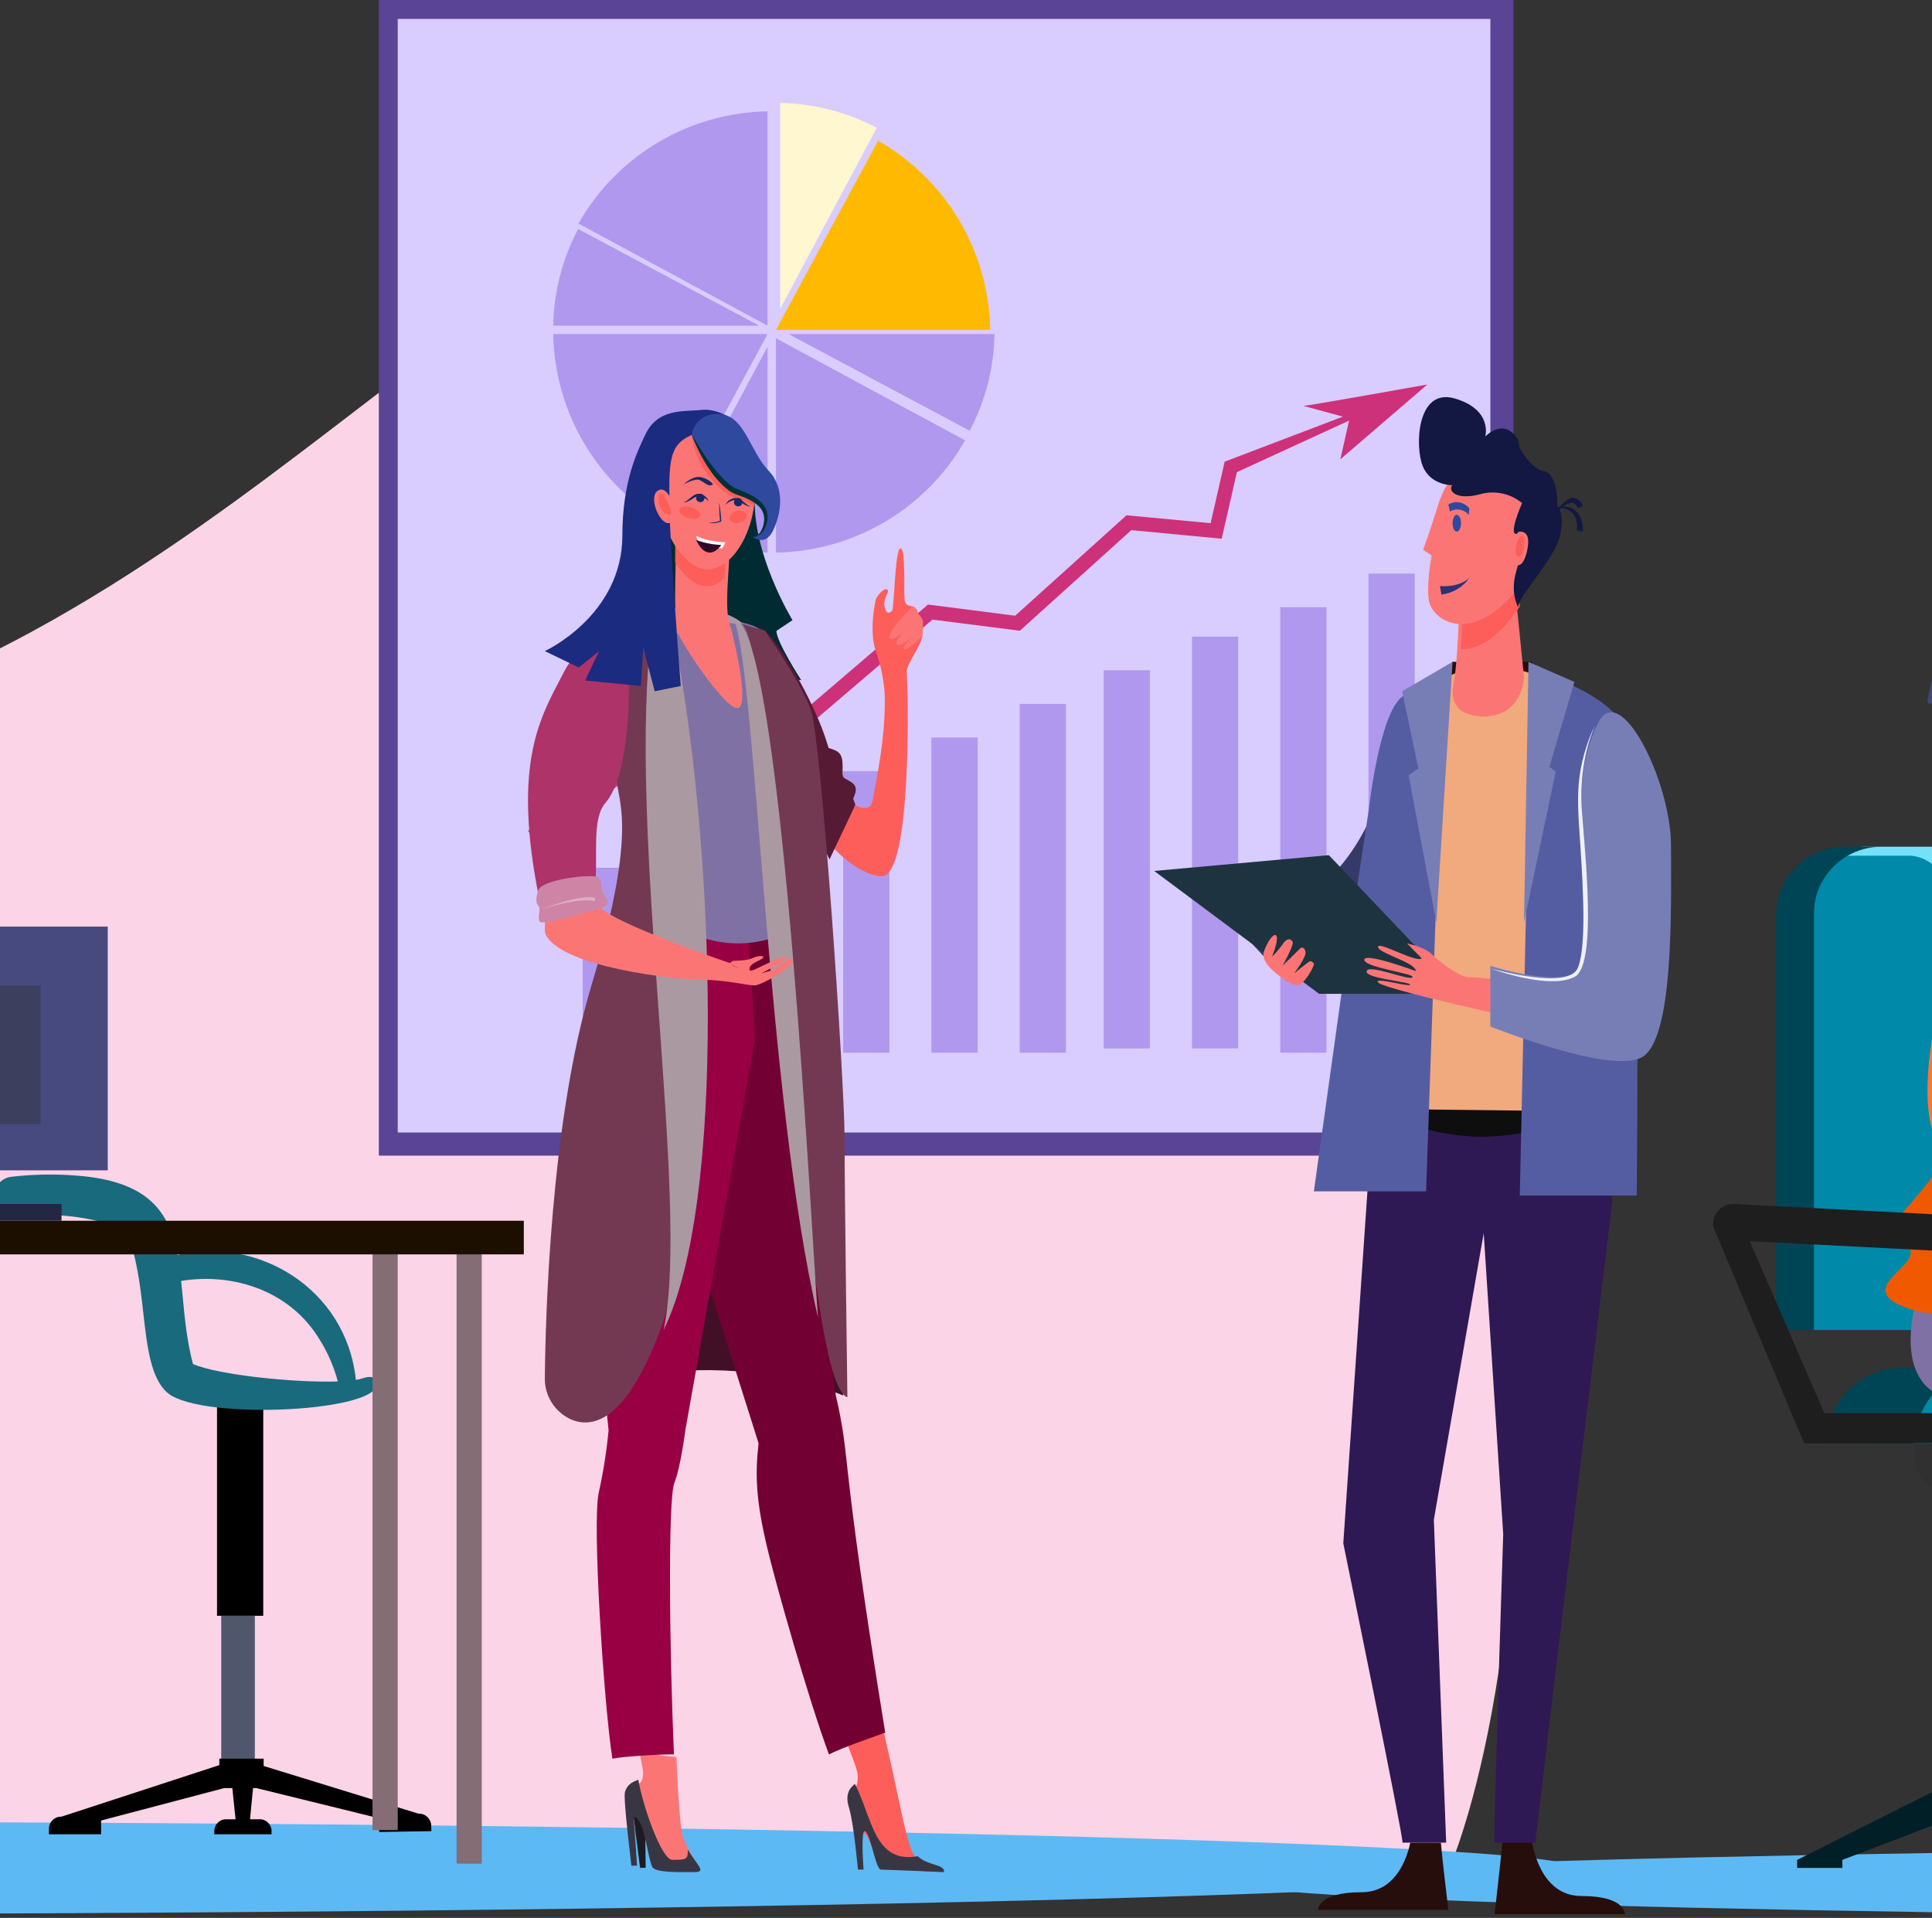 <svg width="414" height="411" viewBox="0 0 414 411" fill="none" xmlns="http://www.w3.org/2000/svg">
<rect x="0" y="0" width="414" height="411" fill="#333333" stroke="none"/>
<path d="M894.673 380.191C894.673 380.191 963.558 178.34 839.299 170.839C715.04 163.337 413.922 382.528 413.922 399.521C413.922 416.513 877.435 401.046 877.435 401.046L894.673 380.191Z" fill="url(#paint0_linear)"/>
<path d="M940.732 403.44C940.732 407.665 789.54 411.092 603.033 411.092C416.527 411.092 265.335 407.665 265.335 403.44C265.335 399.215 416.527 395.783 603.033 395.783C789.54 395.783 940.732 399.209 940.732 403.44Z" fill="#5DB9F4"/>
<path d="M442.739 307.531V312.913C442.739 316.506 439.366 319.419 435.208 319.419H434.37V325.5C434.37 327.015 432.949 328.243 431.198 328.243H418.775C417.024 328.243 415.604 327.027 415.604 325.5V319.115C412.543 318.288 410.32 315.819 410.32 312.9V307.531H442.739Z" fill="#303030"/>
<path d="M385.105 398.565L419.325 381.374V389.207L394.79 398.565V400.285H385.105V398.565V398.565Z" fill="#001F26"/>
<path d="M388.707 196.119V285.018H438.236L433.827 195.151C433.471 187.747 429.148 181.938 423.807 181.457C423.574 181.457 423.341 181.457 423.103 181.457H399.462C393.527 181.378 388.707 187.96 388.707 196.119Z" fill="#0089A9"/>
<path d="M408.829 183.375C409.068 183.375 409.308 183.375 409.534 183.375C414.886 183.856 419.214 189.665 419.564 197.069L423.855 285.018H438.236L433.823 195.151C433.467 187.747 429.139 181.938 423.793 181.457C423.56 181.457 423.328 181.457 423.088 181.457H399.425C397.486 181.483 395.612 182.161 394.11 183.381L408.829 183.375Z" fill="#75E0F9"/>
<path d="M395.13 181.457H403.116C399.258 181.457 395.558 183.01 392.832 185.773C390.107 188.536 388.58 192.283 388.588 196.187V285.018H380.603V196.187C380.595 192.283 382.122 188.536 384.847 185.773C387.572 183.01 391.272 181.457 395.13 181.457V181.457Z" fill="#004555"/>
<path d="M413.609 150.839H413.505C413.193 150.771 412.985 150.477 413.027 150.161C420.601 107.119 458.906 107.613 459.28 107.613C459.601 107.636 459.85 107.903 459.849 108.223C459.85 108.382 459.784 108.533 459.667 108.641C459.551 108.748 459.395 108.803 459.237 108.791C458.857 108.791 421.568 108.339 414.172 150.375C414.107 150.636 413.879 150.825 413.609 150.839V150.839Z" fill="#3C4875"/>
<path d="M391.409 309.332H480.561C480.563 305.033 478.866 300.911 475.843 297.87C472.821 294.83 468.721 293.122 464.446 293.122H407.518C403.244 293.124 399.146 294.833 396.125 297.873C393.104 300.913 391.407 305.035 391.409 309.332H391.409Z" fill="#004555"/>
<path d="M410.32 309.332H499.472C499.474 305.033 497.777 300.911 494.754 297.87C491.732 294.83 487.632 293.122 483.357 293.122H426.435C422.16 293.122 418.06 294.83 415.038 297.87C412.016 300.911 410.318 305.033 410.32 309.332H410.32Z" fill="#0089A9"/>
<path d="M492.989 284.306L443.762 273.311L410.661 278.462C410.661 278.462 406.379 292.321 413.72 297.88C416.626 300.069 478.968 303.511 478.968 303.511C478.968 303.511 488.486 349.164 490.658 364.264C494.585 363.802 500.941 362.701 504.832 362.44C505.572 347.145 496.769 285.382 492.989 284.306Z" fill="#7F71A4"/>
<path d="M452.37 177.457C455.107 177.934 461.527 188.918 463.013 192.739C463.313 193.503 467.542 207.623 463.54 212.36C459.539 217.097 453.855 230.698 450.737 237.171C449.264 240.227 440.162 253.064 451.67 259.941C454.561 261.676 459.422 261.065 457.918 263.553C456.415 266.041 424.032 284.648 410.659 280.925C397.285 277.202 408.032 272.685 409.284 269.311C410.536 265.937 403.655 265.136 406.528 261.297C409.4 257.459 420.098 248.1 426.168 227.47C426.782 225.441 428.317 186.938 430.594 180.856C432.103 176.791 446.226 176.394 452.37 177.457Z" fill="#F15900"/>
<path fill-rule="evenodd" clip-rule="evenodd" d="M386.61 309.332L367.157 262.97C366.936 261.702 367.308 260.403 368.169 259.439C369.029 258.474 370.286 257.947 371.585 258.006L423.806 260.707C428.742 260.883 433.326 263.278 436.256 267.212C439.129 271.194 439.906 276.295 438.348 280.938L427.756 309.235L386.61 309.332ZM423.941 268.498L374.94 265.974L390.934 302.827H420.985L430.866 278.499C431.616 276.241 431.26 273.766 429.902 271.805C428.544 269.844 426.341 268.621 423.941 268.498Z" fill="#1E1E1E"/>
<path d="M450.659 236.114C432.046 233.835 427.77 237.609 427.77 230.373C427.77 220.57 441.793 192.84 437.85 183.08C437.296 181.708 434.32 177.824 431.11 180.679C420.149 190.426 407.284 234.031 415.774 245.8C420.919 252.932 442.225 248.974 458.238 247.111C458.416 244.379 461.633 239.71 462.551 237.21C459.846 236.867 454.523 236.586 450.659 236.114Z" fill="#F47A33"/>
<path d="M-399.256 394.981C-399.256 394.981 -281.248 205.309 -64.437 161.638C50.722 138.445 99.471 42.248 187.53 27.691C275.589 13.134 304.266 142.833 319.595 242.32C334.923 341.807 311.319 398.484 311.319 398.484L-399.256 394.981Z" fill="#FCD4E7"/>
<path d="M337.377 400.304C337.377 405.783 155.741 410.191 -68.314 410.191C-292.37 410.191 -474 405.734 -474 400.304C-474 394.873 -292.364 390.38 -68.284 390.38C155.796 390.38 337.377 394.824 337.377 400.304Z" fill="#5DB9F4"/>
<path d="M324.319 0L324.319 247.646L81.176 247.646L81.176 0L324.319 0Z" fill="#5A4496"/>
<rect x="85.229" y="4.052" width="234.138" height="238.64" fill="#D9CCFF"/>
<path d="M213.104 71.592H168.978L207.793 92.304C211.168 85.899 212.986 78.808 213.104 71.592Z" fill="#B098EE"/>
<path d="M118.549 71.592C118.847 88.418 127.993 103.832 142.594 112.116L164.476 71.592H118.549Z" fill="#B098EE"/>
<path d="M166.276 72.493V118.42C183.107 118.122 198.523 108.973 206.8 94.369L166.276 72.493Z" fill="#B098EE"/>
<path d="M118.549 69.791H162.675L123.892 49.079C120.505 55.481 118.676 62.572 118.549 69.791H118.549Z" fill="#B098EE"/>
<path d="M188.156 30.168L166.276 70.692H212.203C211.91 53.862 202.762 38.446 188.156 30.168Z" fill="#FFBA00"/>
<path d="M164.475 69.791V23.864C147.649 24.15 132.232 33.294 123.951 47.9L164.475 69.791Z" fill="#B098EE"/>
<path d="M167.177 22.063V66.189L187.889 27.389C181.484 24.01 174.394 22.187 167.177 22.063V22.063Z" fill="#FFF7CF"/>
<path d="M164.475 74.294L143.763 113.098C150.169 116.474 157.259 118.295 164.475 118.42V74.294Z" fill="#B098EE"/>
<rect x="124.852" y="185.959" width="9.906" height="38.723" fill="#B098EE"/>
<rect x="143.763" y="178.755" width="9.906" height="45.927" fill="#B098EE"/>
<rect x="161.774" y="172.451" width="9.906" height="53.131" fill="#B098EE"/>
<rect x="180.685" y="165.247" width="9.906" height="60.336" fill="#B098EE"/>
<rect x="199.596" y="158.043" width="9.906" height="67.54" fill="#B098EE"/>
<rect x="218.507" y="150.839" width="9.906" height="74.744" fill="#B098EE"/>
<rect x="236.518" y="143.635" width="9.906" height="81.048" fill="#B098EE"/>
<rect x="255.429" y="136.43" width="9.906" height="88.252" fill="#B098EE"/>
<rect x="274.34" y="130.126" width="9.906" height="95.456" fill="#B098EE"/>
<rect x="293.251" y="122.922" width="9.906" height="102.66" fill="#B098EE"/>
<path d="M305.859 82.398V82.398C304.941 82.564 280.214 86.983 279.315 86.983L287.761 89.284L262.429 98.932C261.108 104.732 260.166 108.85 259.42 112.115L241.39 110.427L217.538 131.944L198.86 129.556L164.287 159.119L148.165 153.657L113.145 178.034L114.888 180.556L148.642 157.057L164.953 162.58L199.814 132.778L218.541 135.166L242.43 113.606L261.793 115.447L265.047 101.178L289.089 90.131L287.223 98.423L305.859 82.398Z" fill="#CD3179"/>
<path d="M166.378 135.198L169.82 132.893C169.82 132.893 160.841 118.249 161.786 105.622C162.274 98.965 151.281 89.145 148.333 90.659C148.154 90.592 138.557 90.874 137.704 112.634L135.659 138.122L145.985 147.237C145.985 147.237 152.523 136.117 160.816 141.003C169.109 145.888 171.68 145.741 171.68 145.741C171.68 145.741 166.378 137.546 166.378 135.198Z" fill="#002B32"/>
<path d="M158.406 133.817C158.406 133.817 149.267 129.33 141.962 134.186L142.651 139.546L150.184 155.341L157.39 153.747L160.873 137.079L158.406 133.817Z" fill="#411026"/>
<path d="M117.648 299.426C117.648 299.426 150.324 286.613 180.685 299.048L166.713 178.755L139.984 184.802L117.648 299.426Z" fill="#411026"/>
<path d="M195.268 396.266C193.597 391.781 192.594 385.052 190.461 375.974C190.214 374.909 189.86 373.384 189.469 371.526C186.717 371.169 183.893 372.537 181.586 373.783C182.493 376.24 183.713 379.17 183.779 380.235C183.941 382.801 183.178 383.037 183.178 383.037C183.178 387.467 184.554 392.211 185.461 393.131C186.663 394.305 187.937 400.139 189.067 400.139C190.196 400.139 199.582 401.186 199.582 401.186C199.822 399.025 196.938 400.726 195.268 396.266Z" fill="#FD5E5A"/>
<path d="M146.299 393.42C145.809 391.895 145.319 385.24 144.931 376.496C142.494 376.46 139.764 375.619 137.166 376.142C137.363 377.342 137.817 379.418 137.817 379.742C137.817 382.917 136.282 381.735 135.72 384.015C135.344 385.528 136.813 388.409 136.813 388.409C138.97 388.409 139.878 396.132 140.929 398.377C141.526 399.673 144.298 400.285 147.451 400.285C149.906 400.285 149.494 399.643 147.672 396.492C147.106 395.521 146.645 394.491 146.299 393.42Z" fill="#FC7575"/>
<path d="M179.097 299.008C178.785 297.643 170.004 223.086 166.721 195.577L149.024 194.965L139.261 235.638L162.553 309.294C161.76 316.097 162.065 321.589 164.213 330.889C165.983 338.567 173.257 364.234 177.638 375.971C179.975 374.704 187.146 372.199 189.69 371.312C179.713 309.741 182.429 313.403 179.097 299.008Z" fill="#730033"/>
<path d="M146.915 306.167L161.774 222.656L160.014 194.064H145.479C145.479 194.064 130.883 209.812 127.619 229.756C124.355 249.7 130.412 306.522 130.412 306.522C129.988 310.98 129.29 315.408 128.322 319.781C126.8 326.178 129.495 366.261 131.231 376.872C133.872 376.346 141.928 375.918 144.421 375.954C143.474 354.665 143.083 321.212 144.519 317.738C145.454 315.457 146.292 310.656 146.915 306.167Z" fill="#990044"/>
<path d="M167.177 198.567L142.863 198.001L145.88 194.064H167.177V198.567V198.567Z" fill="#3A1425"/>
<path d="M197.619 136.383C197.959 134.185 197.813 132.663 197.128 131.981C196.443 131.299 196.782 130.898 196.145 130.258C195.509 129.619 194.029 130.198 193.841 128.53C193.653 126.861 194.108 117.298 192.938 117.523C191.767 117.748 191.628 130.404 191.161 130.879C190.694 131.354 189.833 131.866 189.536 129.893C189.238 127.921 190.748 126.971 190.142 126.368C189.536 125.766 187.795 127.805 187.65 128.53C187.65 128.53 186.14 135.055 187.65 139.457C188.71 142.396 189.355 145.47 189.566 148.588V148.588C189.784 154.999 188.959 161.567 186.976 171.575C186.54 173.797 184.551 173.231 183.374 172.574L177.983 180.968C181.743 185.467 186.77 188.03 189.16 187.738C195.296 186.989 194.496 149.501 194.496 149.501C194.496 149.039 194.496 149.307 194.46 148.588V148.588C194.375 146.318 194.302 144.23 194.302 143.949C194.29 142.263 197.273 138.586 197.619 136.383Z" fill="#FD5E5A"/>
<path d="M195.332 130.189C195.332 130.189 189.639 135.75 190.73 136.862C191.82 137.974 196.398 132.03 196.398 132.03C196.398 132.03 191.321 137.22 192.221 138.116C193.12 139.012 197.501 134.637 197.501 134.637C197.501 134.637 192.88 138.622 193.706 139.086C194.531 139.549 197.501 136.355 197.501 136.355C197.726 135.745 197.818 135.094 197.772 134.446C197.612 133.729 197.871 133.433 197.772 132.988C197.545 132.478 197.225 132.015 196.829 131.623C196.546 131.388 196.447 129.794 195.332 130.189Z" fill="#FC7575"/>
<path d="M182.813 171.188C183.28 170.044 183.965 168.675 182.495 167.672C180.484 166.296 180.559 167.292 180.559 164.247C180.559 161.397 179.78 160.982 177.551 160.284L177.315 159.502C174.525 150.127 165.976 135.86 163.317 134.747C160.658 133.634 159.973 140.74 159.973 140.74C159.973 140.74 177.109 183.394 177.757 184.158L183.292 172.478L182.869 171.255L182.813 171.188Z" fill="#571A35"/>
<path d="M138.223 389.987L138.36 400.256L137.165 400.285L135.659 388.579L138.223 389.987V389.987Z" fill="#1D1B22"/>
<path d="M162.722 134.783C162.722 134.783 157.44 130.637 139.644 134.421C138.773 134.605 137.46 155.35 137.46 155.35C137.46 155.35 143.39 187.789 141.695 196.374C141.695 196.374 154.215 206.909 169.039 199.569C169.039 199.569 167.224 172.532 168.567 166.517C169.911 160.501 172.64 155.049 168.846 148.789C165.052 142.528 162.722 134.783 162.722 134.783Z" fill="#7F71A4"/>
<path d="M170.779 198.642C170.523 199.095 170.215 199.513 169.861 199.886C169.286 200.49 164.475 202.169 164.475 202.169L167.346 200.406C167.346 200.406 170.779 198.129 170.779 198.642Z" fill="#FD5E5A"/>
<path d="M136.78 381.374C137.777 387.158 141.761 398.551 144.082 398.557C147.218 398.557 147.406 398.407 147.387 396.392C149.269 399.532 151.471 401.177 148.893 401.177C145.581 401.177 140.412 401.362 139.778 400.07C138.674 397.833 138.072 389.37 135.801 389.376L136.51 399.789L135.306 399.819C135.306 399.819 133.524 385.465 133.913 384.048C134.453 382.05 136.14 381.709 136.78 381.374Z" fill="#393644"/>
<path d="M196.651 397.781C198.884 399.881 202.491 399.434 202.29 401.186C202.29 401.186 189.919 400.653 188.79 400.653C187.661 400.653 186.697 393.678 185.507 392.49C184.317 391.301 185.055 400.653 185.055 400.653H183.834C183.834 400.653 183.023 391.014 181.894 387.266C180.99 384.283 182.272 383.034 183.188 382.275C186.898 389.403 187.295 399.453 196.651 397.781Z" fill="#393644"/>
<path d="M299.555 157.142C299.555 157.142 296.793 173.483 288.112 184.54C281.627 192.772 268.036 201.95 268.036 201.95L275.72 210.274L296.915 192.956L299.555 157.142Z" fill="#363A68"/>
<path d="M311.156 141.833H328.372L327.811 197.063L304.958 198.567L311.156 141.833V141.833Z" fill="#260E0D"/>
<path d="M291.753 405.497C282.215 405.497 282.445 409.291 282.445 409.291H310.361C310.361 409.291 308.968 397.641 308.761 394.882H302.205C301.478 398.257 299.072 405.497 291.753 405.497Z" fill="#260E0D"/>
<path d="M338.874 406.305C330.189 406.305 328.413 395.867 328.164 393.982H321.891C321.891 394.497 321.891 394.817 321.891 394.896C321.891 396.192 320.267 410.191 320.267 410.191H348.183C348.183 410.191 348.413 406.305 338.874 406.305Z" fill="#260E0D"/>
<path d="M336.484 332.122L345.482 257.54L342.943 235.489H293.396L293.047 254.943L287.848 330.725C287.848 330.725 300.767 393.816 300.541 394.864H309.894C309.894 394.637 307.251 325.678 307.251 325.678L317.937 264.253L322.115 328.729C322.115 328.729 320.219 386.852 320.188 394.882H328.985C328.985 394.662 336.484 332.122 336.484 332.122Z" fill="#2F1954"/>
<path d="M342.78 238.321L342.453 235.489H293.294L293.251 237.968L303.569 241.35C311.931 244.107 320.943 244.328 329.435 241.983L342.78 238.321Z" fill="#0E0E0E"/>
<path d="M345.985 156.2C340.626 150.267 328.235 140.797 314.572 143.083L300.301 149.335L296.104 179.726L292.351 237.614L343.248 238.19L348.114 181.841C348.114 181.841 351.356 162.134 345.985 156.2Z" fill="#F1A97E"/>
<path d="M312.66 129.624C312.66 129.624 312.514 141.323 311.363 147.281C310.918 149.581 311.972 151.941 314.018 152.792C315.896 153.551 317.959 153.738 319.944 153.329C326.358 152.122 326.571 145.15 326.571 145.15L324.427 123.823L312.66 129.624Z" fill="#FC7575"/>
<path d="M325.066 123.823L313.413 129.798C313.413 129.798 313.359 134.249 313.063 139.123C316.083 139.272 319.925 137.538 323.979 132.284C324.583 131.507 325.145 130.73 325.67 129.972L325.066 123.823Z" fill="#FD5E5A"/>
<path d="M313.958 99.045C311.292 101.495 309.31 104.608 308.209 108.072C306.471 113.729 304.958 117.816 304.958 117.816L306.781 119.042C306.781 119.042 305.31 126.936 306.453 129.632C308.191 133.72 315.514 137.029 323.808 127.824C332.103 118.619 332.808 110.505 331.399 106.534C329.989 102.562 317.209 97.004 313.958 99.045Z" fill="#FC7575"/>
<path d="M326.163 107.806C323.665 105.752 320.346 105.039 317.242 105.889C311.977 107.329 310.2 105.108 311.218 103.972C311.218 103.972 306.591 104.095 304.875 99.895C303.158 95.696 303.58 83 311.754 85.399C319.928 87.798 318.272 93.547 318.272 93.547C318.272 93.547 320.892 90.789 323.362 92.229C325.831 93.669 325.512 95.702 325.512 95.702C325.512 95.702 327.771 100.377 330.891 100.976C334.012 101.574 333.686 108.526 333.686 108.526C333.686 108.526 335.494 109.966 334.223 114.996C332.952 120.025 325.325 127.734 325.325 130.127C325.325 130.127 323.47 127.075 324.976 122.192C326.482 117.309 326.482 114.404 324.868 114.404C323.253 114.404 326.163 107.806 326.163 107.806Z" fill="#121841"/>
<path d="M324.098 118.23C324.098 118.23 324.574 113.917 325.635 113.917C326.697 113.917 327.687 114.388 327.43 116.828C327.173 119.268 326.079 121.982 324.694 120.861C324.313 120.606 324.036 120.185 323.923 119.69C323.811 119.196 323.874 118.67 324.098 118.23V118.23Z" fill="#FC7575"/>
<path d="M338.081 108.876C337.968 108.458 337.716 108.107 337.379 107.899C336.312 107.327 334.878 108.573 333.94 109.414L333.775 109.179C334.389 108.287 335.156 107.547 336.028 107.004C336.603 106.661 337.28 106.619 337.884 106.889C338.488 107.159 338.96 107.714 339.178 108.411L338.081 108.876Z" fill="#121841"/>
<path d="M337.87 113.612C337.973 112.976 337.961 112.325 337.835 111.694C337.17 108.594 333.936 108.862 333.775 108.771V108.576C333.867 108.619 338.454 107.578 339.114 112.589C339.18 113.028 339.195 113.474 339.16 113.917L337.87 113.612Z" fill="#121841"/>
<path d="M313.063 112.116C313.063 113.118 312.659 113.917 312.159 113.917C311.659 113.917 311.262 113.106 311.262 112.116C311.262 111.125 311.665 110.315 312.159 110.315C312.653 110.315 313.063 111.113 313.063 112.116Z" fill="#2F499F"/>
<path d="M314.741 110.315C313.641 109.11 312.031 108.834 310.689 109.62L310.361 108.112C311.857 107.216 313.666 107.548 314.864 108.939L314.741 110.315Z" fill="#2F499F"/>
<path d="M309.461 143.635L305.594 255.3H281.544L288.621 204.602L293.275 173.762C293.275 173.762 295.53 153.052 300.426 149.324C303.252 147.156 306.276 145.252 309.461 143.635Z" fill="#555DA2"/>
<path d="M325.141 116.034C325.141 116.034 325.695 114.659 326.19 114.833C326.684 115.007 326.797 117.8 325.92 118.965C325.043 120.13 324.294 118.238 325.141 116.034Z" fill="#FD5E5A"/>
<path d="M328.13 143.635L325.67 256.201H350.73C350.73 256.201 351.67 166.982 348.921 157.656C346.172 148.331 328.13 143.635 328.13 143.635Z" fill="#555DA2"/>
<path d="M300.455 148.136L311.262 141.833L307.78 197.666L301.845 166.109L303.937 164.675L300.455 148.136V148.136Z" fill="#777EB5"/>
<path d="M326.571 197.666L327.535 141.833L337.377 146.138L332.014 164.324L333.373 165.351L326.571 197.666V197.666Z" fill="#777EB5"/>
<path d="M282.668 212.975L247.324 186.64L284.754 183.258L313.063 212.975H282.668V212.975Z" fill="#1E3340"/>
<path d="M301.503 202.169C301.503 202.169 305.374 203.003 306.803 204.474C308.658 206.363 312.987 209.425 314.786 209.425C316.586 209.425 324.372 210.158 324.372 210.158L325.67 218.378C325.67 218.378 296.723 211.992 295.369 210.586C294.014 209.181 302.171 211.629 302.171 211.003C302.171 210.378 292.351 209.675 292.858 208.096C293.365 206.518 301.917 210.223 302.678 209.437C303.439 208.65 292.351 207.352 292.351 205.678C292.351 204.004 303.389 208.096 303.389 208.096C303.389 208.096 303.587 207.244 300.6 205.886C297.613 204.528 294.719 203.438 295.381 202.753C296.043 202.068 303.68 206.399 304.657 205.362L301.503 202.169Z" fill="#FC7575"/>
<path d="M342.359 155.142C342.359 155.142 338.161 162.751 339 173.719C339.838 184.687 341.268 201.502 338.92 206.983C336.571 212.463 319.367 206.983 319.367 206.983V219.963C319.367 219.963 344.307 230.013 351.532 226.722C358.756 223.431 358.072 195.104 358.072 181.212C358.072 167.321 346.964 145.165 342.359 155.142Z" fill="#777EB5"/>
<path d="M341.88 155.341C339.85 159.779 338.515 166.353 338.938 173.191C339.699 183.463 342.103 205.762 337.73 209.147C333.501 211.8 323.927 209.147 319.367 207.523C323.843 208.753 336.504 211.708 338.147 207.326C339.548 203.817 339.355 195.336 339.192 191.563C338.678 175.271 336.721 169.522 340.098 159.558C340.566 158.1 341.162 156.689 341.88 155.341V155.341Z" fill="#EEF1F9"/>
<path d="M308.56 125.577L308.88 127.425C311.341 127.102 313.528 125.786 314.864 123.823C312.488 126.049 308.56 125.577 308.56 125.577Z" fill="#2B3278"/>
<path d="M272.155 201.257C271.639 202.031 271.217 202.869 270.898 203.752C270.153 205.592 272.227 207.494 272.638 207.881C273.575 208.752 274.591 209.525 275.671 210.189C276.366 210.644 277.13 210.973 277.93 211.162C279.157 211.442 281.904 206.871 281.505 206.428C281.249 206.135 280.909 205.904 280.659 205.997C280.409 206.091 277.304 208.592 277.304 208.592C277.304 208.592 280.057 204.993 279.747 203.92C279.437 202.848 278.841 202.985 278.603 203.253C278.365 203.521 274.861 206.908 274.861 206.908C274.861 206.908 277.244 202.604 277.012 201.918C276.78 201.232 275.856 200.733 274.777 202.461C274.112 203.376 273.374 204.231 272.573 205.018C272.573 205.018 273.901 201.775 273.592 200.727C273.282 199.679 272.155 201.257 272.155 201.257Z" fill="#FC7575"/>
<path d="M142.247 133.729C142.247 133.729 154.202 250.743 141.57 284.782C134.191 304.64 126.977 306.238 122.236 304.121C118.799 302.489 116.651 299.007 116.751 295.229C116.88 282.287 117.98 240.503 126.664 211.429C137.192 176.159 132.051 171.786 132.051 165.943C132.051 155.844 133.631 141.182 136.03 135.449C136.356 134.65 142.247 133.729 142.247 133.729Z" fill="#733953"/>
<path d="M150.136 132.837C152.139 132.8 154.385 133.325 158.089 133.733C158.435 133.77 158.696 133.538 159.072 133.581C155.223 129.878 140.616 127.914 139.772 134.191C134.017 177.092 148.102 257.452 142.201 285.018C155.782 257.342 152.971 182.142 144.951 139.113C144.222 135.362 146.323 132.904 150.136 132.837Z" fill="#AB99A1"/>
<path d="M159.072 133.729C167.338 143.067 170.747 295.859 181.585 299.426C181.585 299.426 180.975 254.791 180.975 243.571C180.975 232.351 176.05 158.141 173.692 151.912C171.334 145.682 163.917 135.188 163.917 135.188L159.072 133.729Z" fill="#733953"/>
<path d="M158.494 133.39C158.13 133.065 157.16 132.686 157.282 132.882C161.98 143.007 164.211 235.084 175.282 282.316C173.754 262.689 167.916 143.295 158.494 133.39Z" fill="#AB99A1"/>
<path d="M156.371 206.402L157.079 205.895C157.079 205.895 160.028 205.926 161.262 205.319C162.496 204.712 164.018 204.731 163.454 205.319C162.891 205.907 160.097 206.54 160.661 208.061C161.225 209.582 156.371 206.402 156.371 206.402Z" fill="#FC7575"/>
<path d="M166.033 207.705C165.523 208.023 164.438 208.152 163.31 208.543C162.182 208.935 168.416 206.163 168.416 205.251C168.416 204.34 163.195 207.13 161.672 207.784C159.944 208.525 157.197 207.228 156.475 206.402C156.475 206.402 134.959 199.121 129.241 195.034C128.731 194.666 127.421 192.788 127.567 191.362C123.89 191.594 120.298 192.576 117.009 194.25C117.045 196.526 116.402 199.304 117.009 200.424C120.738 207.35 145.026 209.95 150.132 209.95C155.238 209.95 160.235 211.174 161.654 211.174C163.073 211.174 169.677 207.503 169.871 205.82C170.053 204.242 166.688 207.301 166.033 207.705Z" fill="#FC7575"/>
<path d="M129.775 171.995C133.467 167.761 134.752 156.499 134.752 148.587C134.811 144.204 134.409 139.827 133.551 135.531C133.551 135.531 125.35 135.202 120.786 144.115C115.983 153.467 109.51 163.082 115.659 193.164C118.895 191.395 123.812 191.199 127.451 190.864C128.268 183.323 126.658 175.588 129.775 171.995Z" fill="#AD3369"/>
<path d="M115.279 190.888C115.279 190.888 114.53 193.217 115.279 193.975C116.027 194.734 115.115 196.476 115.614 197.448C116.113 198.42 124.248 195.89 128.1 194.823C131.952 193.756 129.56 192.452 129.098 191.072C128.635 189.691 129.165 188.968 128.276 188.061C127.388 187.154 115.954 188.357 115.279 190.888Z" fill="#CE85A5"/>
<path d="M115.847 194.965C118.739 193.786 124.188 191.875 127.248 192.333C127.728 192.4 127.608 193.188 127.128 193.084C127.05 193.084 125.532 192.583 121.464 193.432C119.564 193.831 117.688 194.343 115.847 194.965H115.847Z" fill="#DEADC3"/>
<path d="M156.187 118.931C156.606 119.343 154.892 131.179 156.587 134.461C156.587 134.461 161.046 151.414 158.019 151.734C155.386 152.043 145.512 137.252 144.999 134.915C144.292 131.773 144.924 116.618 144.924 116.618L156.187 118.931Z" fill="#FC7575"/>
<path d="M155.248 123.891C151.448 127.522 147.537 125.001 144.664 120.453C144.729 118.157 144.664 115.849 144.664 115.718L155.395 118.837C155.572 119.018 155.401 121.177 155.248 123.891Z" fill="#FD5E5A"/>
<path d="M155.125 91.615C155.125 91.615 160.2 92.55 160.805 96.762C161.41 100.974 162.258 104.486 161.429 109.405C160.599 114.323 157.563 120.87 152.601 121.926C147.638 122.982 142.444 115.023 142.444 110.69C142.444 106.357 140.636 99.104 144.022 94.656C147.407 90.209 155.125 91.615 155.125 91.615Z" fill="#FC7575"/>
<path d="M149.166 114.818C151.71 116.176 155.47 116.205 155.47 116.205C155.266 116.672 155.023 117.112 154.747 117.519C153.038 117.432 151.347 117.066 149.718 116.43C149.495 115.913 149.311 115.374 149.166 114.818H149.166Z" fill="white"/>
<path d="M149.166 115.718C150.917 116.347 152.734 116.709 154.57 116.795C152.639 119.392 150.587 118.761 149.166 115.718Z" fill="#2E0A29"/>
<path d="M155.421 89.979C155.421 89.979 160.2 92.746 160.807 97.028C161.359 100.912 162.11 104.207 161.609 108.514C160.501 107.807 159.294 107.259 158.026 106.888C153.529 105.434 148.85 99.029 148.299 93.642C147.698 87.868 155.421 89.979 155.421 89.979Z" fill="#FD5E5A"/>
<path d="M154.299 111.583C154.158 110.264 154.088 108.939 154.09 107.613C154.324 108.985 154.485 110.367 154.57 111.755C153.837 111.95 152.963 112.346 151.868 111.938C152.697 112.039 153.538 111.916 154.299 111.583V111.583Z" fill="#172866"/>
<path d="M151.868 107.442C151.601 106.675 150.933 106.08 150.089 105.859C148.511 105.478 147.544 107.568 146.465 107.546C147.242 107.91 148.487 106.691 149.335 106.381C149.782 106.242 150.272 106.296 150.67 106.528C151.13 106.759 151.536 107.07 151.868 107.442V107.442Z" fill="#172866"/>
<path d="M149.169 106.823C149.228 107.303 149.657 107.651 150.141 107.61C150.624 107.569 150.989 107.155 150.967 106.671C150.944 106.188 150.543 105.808 150.058 105.812C149.805 105.828 149.57 105.944 149.403 106.133C149.236 106.323 149.152 106.571 149.169 106.823V106.823Z" fill="#172866"/>
<path d="M155.47 108.156C155.773 107.448 156.467 106.917 157.319 106.742C158.912 106.451 159.771 108.442 160.873 108.462C160.079 108.774 158.895 107.584 158.059 107.263C157.623 107.116 157.134 107.146 156.726 107.344C156.251 107.543 155.825 107.819 155.47 108.156V108.156Z" fill="#172866"/>
<path d="M159.071 107.654C159.076 107.878 158.991 108.096 158.834 108.257C158.678 108.418 158.463 108.51 158.238 108.511C157.865 108.539 157.514 108.333 157.356 107.994C157.197 107.655 157.265 107.254 157.526 106.986C157.786 106.718 158.186 106.638 158.529 106.787C158.872 106.935 159.088 107.28 159.071 107.654V107.654Z" fill="#172866"/>
<path d="M152.754 103.833C152.926 103.728 151.568 102.37 149.897 102.219C148.225 102.068 146.465 103.833 146.465 103.833C146.465 103.833 148.895 102.417 149.921 102.875C150.946 103.333 151.8 104.442 152.754 103.833Z" fill="#172866"/>
<path d="M150.296 87.84C146.654 88.25 140.889 87.362 138.204 93.3C136.615 96.667 133.365 103.162 133.365 114.726C133.365 131.915 116.747 139.53 116.747 139.53L124.032 143.038L128.38 139.53L125.387 145.817L137.333 147.005L137.842 138.771L140.295 148.137L145.875 147.005C145.875 147.005 143.673 118.845 143.422 108.243L143.483 108.316C143.483 108.316 143.434 106.945 143.428 105.188V105.188C143.428 104.674 143.428 104.141 143.428 103.609C143.43 102.05 143.543 100.493 143.765 98.95C144.299 96.043 145.372 94.555 147.99 93.312C150.609 92.07 159.973 95.614 159.973 95.614C159.727 90.19 153.939 87.442 150.296 87.84Z" fill="#1B2B80"/>
<path d="M155.193 88.886C159.661 89.911 161.007 97.038 164.662 100.831C168.317 104.624 167.384 110.099 165.649 113.712C163.915 117.325 161.115 114.954 161.115 114.954C161.115 114.954 162.575 115.798 163.508 112.787C164.441 109.776 162.808 107.43 157.879 105.741C152.95 104.053 148.272 93.431 148.272 93.431C148.122 91.345 150.725 87.862 155.193 88.886Z" fill="#2F499F"/>
<path d="M161.459 114.664C163.191 115.684 165.639 111.399 163.852 108.599C162.561 106.435 159.715 105.508 157.445 104.574C153.847 102.485 150.389 96.723 148.266 93.205C149.783 97.403 153.008 103.233 156.888 105.57L157.824 105.978C158.785 106.367 161.71 107.165 163.117 109.069C164.256 110.583 163.729 112.927 162.958 114.015C162.659 114.545 162.046 114.81 161.459 114.664Z" fill="#023135"/>
<path d="M144.537 109.05C144.537 109.05 143.227 103.854 141.038 105.107C138.849 106.36 141.203 112.116 143.234 112.116C145.264 112.116 144.537 109.05 144.537 109.05Z" fill="#FC7575"/>
<path d="M142.131 105.924C142.131 105.924 145.072 110.811 143.058 110.273C141.044 109.736 140.244 105.034 142.131 105.924Z" fill="#FD5E5A"/>
<path d="M150.037 110.593C149.822 111.223 148.656 111.405 147.429 110.999C146.203 110.593 145.383 109.762 145.599 109.132C145.814 108.502 146.975 108.326 148.201 108.732C149.427 109.138 150.235 109.968 150.037 110.593Z" fill="#FD5E5A"/>
<path d="M159.966 110.415C160.054 111.125 159.323 111.878 158.317 112.07C157.312 112.261 156.466 111.842 156.378 111.118C156.29 110.393 157.026 109.662 158.026 109.463C159.026 109.264 159.883 109.697 159.966 110.415Z" fill="#FD5E5A"/>
<rect x="46.506" y="297.625" width="9.906" height="48.629" fill="black"/>
<rect x="47.407" y="346.254" width="7.204" height="34.22" fill="#50576D"/>
<path d="M92.403 391.12C92.304 389.673 91.082 388.577 89.66 388.659L56.496 378.439V376.872H46.998V378.258L13.179 389.302C11.758 389.238 10.555 390.355 10.485 391.801V393.081H21.664V390.133L48.048 383.18H49.784L50.477 389.864H48.526C47.148 389.804 45.981 390.891 45.919 392.294V393.081H58.19V392.294C58.127 390.891 56.961 389.804 55.582 389.864H53.576L54.226 383.18H54.938L81.199 389.639L81.254 392.588L92.433 392.406L92.403 391.12Z" fill="black"/>
<path fill-rule="evenodd" clip-rule="evenodd" d="M80.661 296.193C80.185 294.603 78.713 295.052 77.444 295.439C77.279 295.489 77.117 295.538 76.962 295.582L76.259 295.698C74.155 275.838 54.859 264.906 38.02 268.921C36.29 259.834 31.979 253.088 16.369 251.921C11.713 251.553 7.032 251.641 2.392 252.183C0.214 252.442 -1.374 254.369 -1.21 256.555C-1.046 258.741 0.811 260.41 3.004 260.341C2.863 260.341 13.11 259.651 21.267 261.741C27.338 263.385 28.152 265.505 29.46 272.294C30.015 275.278 30.365 278.355 30.703 281.327C31.549 288.768 32.32 295.555 36.051 298.607C43.688 304.522 82.532 302.487 80.661 296.193ZM41.158 292.21C41.209 292.21 41.22 292.21 41.226 292.216C41.227 292.218 41.228 292.22 41.23 292.222C41.233 292.23 41.239 292.241 41.262 292.259L41.158 292.21ZM39.152 277.955C39.591 282.555 40.055 287.425 41.346 292.294V292.3C46.66 294.635 63.089 296.34 72.388 296.046C71.54 292.816 70.193 289.738 68.396 286.923C62.202 276.718 50.145 272.66 38.809 274.494C38.931 275.627 39.041 276.782 39.152 277.955Z" fill="#196A7D"/>
<rect x="79.826" y="263.405" width="5.403" height="128.776" fill="#846D75"/>
<rect x="97.836" y="265.206" width="5.403" height="134.179" fill="#846D75"/>
<rect x="-351.528" y="261.604" width="463.773" height="7.204" fill="#1C0F00"/>
<rect x="23.092" y="250.797" width="61.236" height="52.231" transform="rotate(180 23.092 250.797)" fill="#464A7F"/>
<rect x="8.684" y="240.892" width="38.723" height="29.718" transform="rotate(180 8.684 240.892)" fill="#3C405E"/>
<rect x="13.187" y="261.604" width="38.723" height="3.602" transform="rotate(180 13.187 261.604)" fill="#242744"/>
<defs>
<linearGradient id="paint0_linear" x1="413.922" y1="407.477" x2="913.714" y2="407.477" gradientUnits="userSpaceOnUse">
<stop stop-color="#F2CADD"/>
<stop offset="1" stop-color="#FFFFF1"/>
</linearGradient>
</defs>
</svg>
